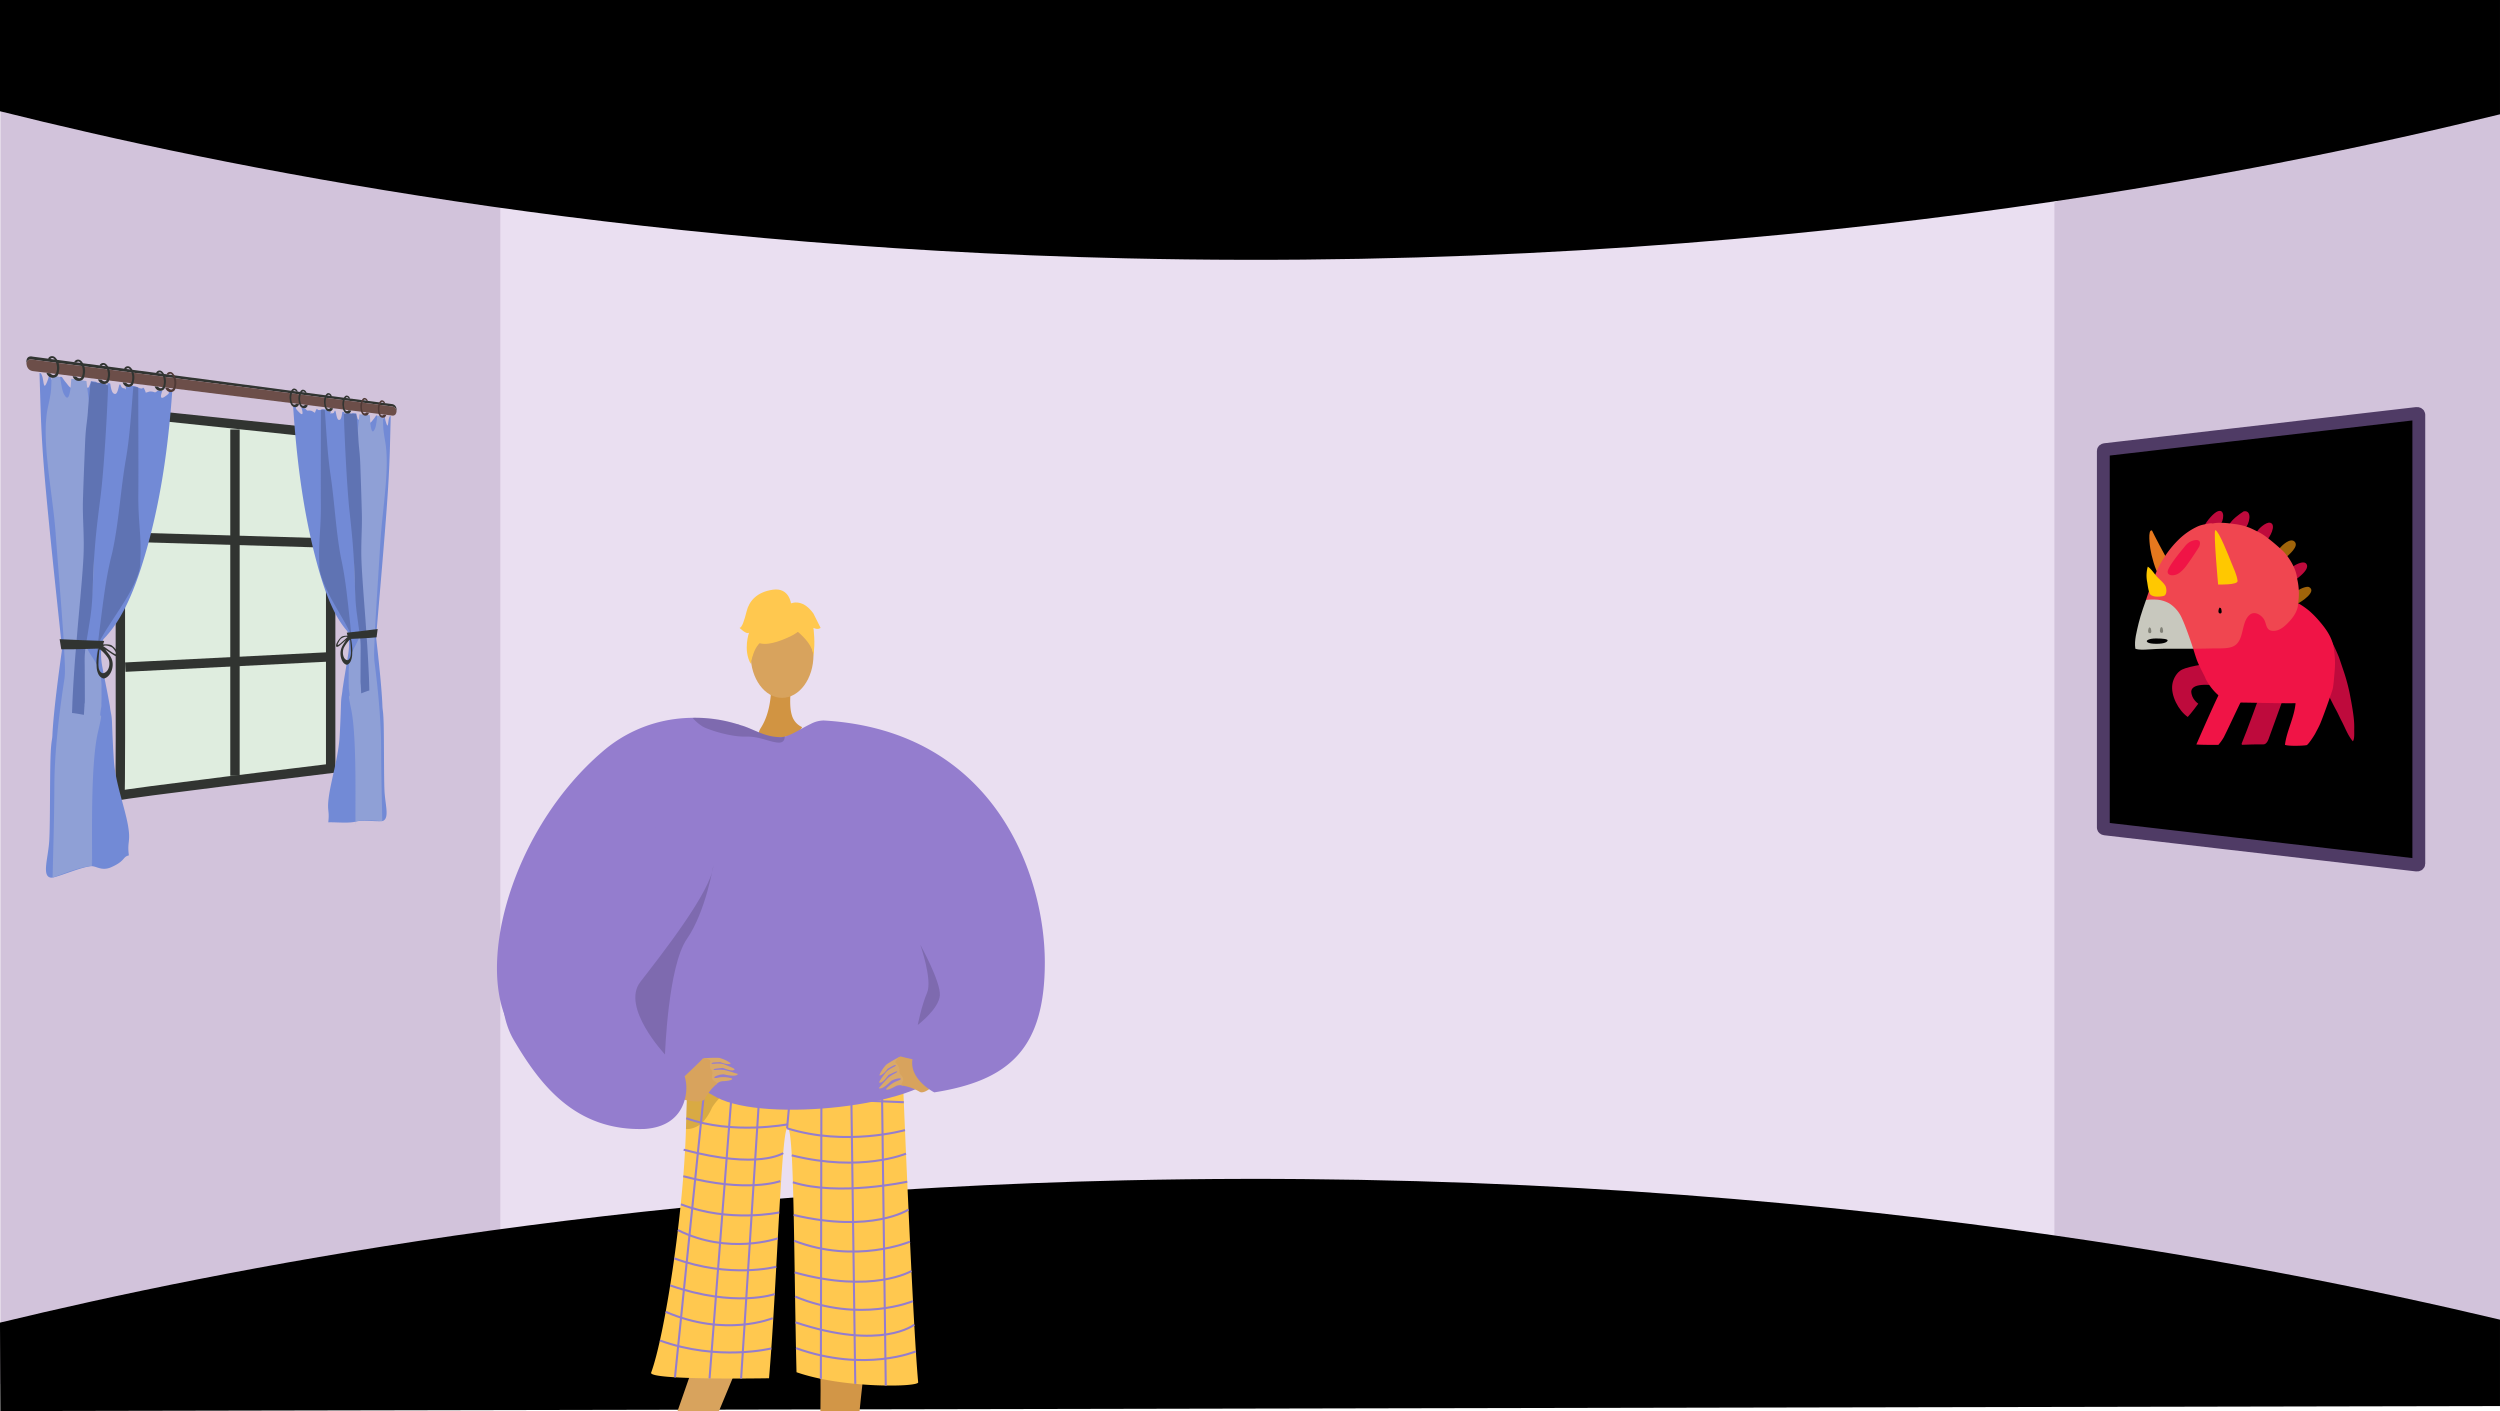 <svg xmlns="http://www.w3.org/2000/svg" xmlns:xlink="http://www.w3.org/1999/xlink" width="1366" height="771.087" viewBox="0 0 1366 771.087"><defs><style>.a,.f,.v{fill:none;}.b{fill:#d2c3db;}.c{fill:#eadff1;}.d,.m{fill:#000;}.e{fill:#dfeddf;}.f{stroke:#313431;stroke-width:5.136px;}.f,.m,.v{stroke-miterlimit:10;}.g{fill:#728ad6;}.h{fill:#5f73b3;}.i{fill:#8fa0d6;}.j{fill:#313431;}.k{fill:#6c4e49;}.l{fill:#4f3936;}.m{stroke:#4f3b65;stroke-width:7.018px;}.n{clip-path:url(#a);}.o{fill:#d19442;}.p{fill:#d29647;}.q{fill:#d8a35d;}.r{fill:#62548a;}.s{fill:#ffc84f;}.t{opacity:0.3;}.u{opacity:0.5;}.v{stroke:#947dce;stroke-width:1.131px;}.w{fill:#947dce;}.x{fill:#daa968;}.y{opacity:0.15;}.z{fill:#be0a3c;}.aa{fill:#f01446;}.ab{fill:#a0640a;}.ac{fill:#e6781e;}.ad{fill:#c8c8be;}.ae{fill:#f04650;}.af{fill:#ffc800;}.ag{fill:#828278;}</style><clipPath id="a"><rect class="a" width="477.338" height="498.794" transform="translate(6251.088 2284.831) rotate(-180)"/></clipPath></defs><g transform="translate(-5578.904 -1513.744)"><path class="b" d="M6944.9,1523.281v758.464l-242.228-67.586-32.991-6.263,1.636-558.092,30.118-25.56Z"/><path class="b" d="M5895.2,1639.215l-16.051,556.371-300.044,74.4V1519.932l298.845,93.57Z"/><path class="c" d="M6276.882,1602.816H5852.274V2220.2h849.166V1602.816Z"/><path class="d" d="M5578.9,1574.524c121.657,30.38,335.7,73.888,615,80.372,352.971,8.195,622.428-47.1,751-78.7v-62.455h-1366Z"/><path class="d" d="M5578.9,2236.428c121.657-29.39,335.7-71.481,615-77.753,352.971-7.927,622.428,45.568,751,76.133V2282l-1365.8,2.746Z"/><path class="e" d="M5648.008,1739.2l111.571,11.758v182.675s-115.9,14.027-115.182,14.79,0-205.724,0-205.724l.95-3.779Z"/><path class="f" d="M5648.008,1739.2l111.571,11.758v182.675s-115.9,14.027-115.182,14.79,0-205.724,0-205.724l.95-3.779Z"/><line class="f" y2="189.205" transform="translate(5707.29 1748.413)"/><line class="f" x1="110.049" y2="5.538" transform="translate(5647.369 1872.73)"/><line class="f" x1="110.049" y1="3.213" transform="translate(5647.369 1807.214)"/><path class="g" d="M5670.81,1727.973s1.812.038-1.887,2.522c-3.73,2.505-1.25-3.388-1.25-3.388l-2.769.158s-.891,1.2-1.748.736a5.933,5.933,0,0,0-2.6-.312l-2,.62s-1.05-3.507-1.689-2.529c-.525.8-2.666-.371-4.3-1.047l-2.061-.221c-.872.429-1.424,1.425-2.331.388-1.233-1.41-.04,2.505-.618,1.51s-1.971.274-2.785-2.365c-.018-.058-.035-.109-.052-.157l-.549-.061c-.473,1.2-.963,5.053-2.274,5.159-1.714.138-2.316-2.507-2.769-5.72l-1.519-.173a9.059,9.059,0,0,0-.113,2.71c.355,2.761-3.1,2.312-3.1,2.312s-.1-2.917-.621-3.64a18.184,18.184,0,0,0-2.519-2.136q-1.334-.164-2.673-.335c-.141.512-.3,1.14-.539,1.784-.734,1.949-.475,2.031-2.755,1.561s-1.728,1.57-2.134-.251c-.371-1.665-.337-1.824-.834-3.925q-.744-.1-1.49-.211a33.544,33.544,0,0,1-1.334,3.146c-1.624,3.215-2.818.717-4.8-1.63a29.714,29.714,0,0,1-1.951-2.738l-.9-.147c-.036.057-.073.121-.112.195-.719,1.391-1.788,3.812-3.56,2.525-1.41-1.023-1.855-3.184-2.152-3.718l-.215-.039h0c-.346.641-.151,1.624-1.548,4.664s-1.4.128-2.039-3.017a9.415,9.415,0,0,0-.964-2.5c-.257-.05-.514-.1-.771-.149.694,21.556.776,32.584,2.844,56.79,2.059,24.1,6.121,62.123,8.862,87.9.546,5.141.731,1.861.53,6.361-.013.29-.019.507-.019.664-.047.323-.1.675-.151,1.065-1.4,10.014-4.481,32.83-5.021,45.314-.106,2.626-.71,2.912-1.017,11.763-.391,11.284-.146,36.023-.695,45.613s-4.281,19.625.955,20.275c2.487.308,16.1-5.78,21.87-6.253,2.825-.232,5.757,2.874,11.035.544,7.509-3.315,6.308-5.489,9.167-6.322.28-.082.3-.168.295-.2a.849.849,0,0,0,.207.2c-1.1-8.009,1.151-7.095-.536-16.68-1.694-9.622-6.814-23.175-7.641-34.793-.487-6.846-.854-15.08-1.053-20.915-.167-4.873-.667-5.023-1.124-8.91-.113-.965-.3-1.729-.459-2.646-.759-4.293-1.66-8.639-2.485-12.841-.2-1.006-.407-2.079-.557-2.876-.3-1.6-.7-3.52-.91-4.85a35.358,35.358,0,0,1-.4-7.732c.018-.406.056-.591.086-.94s.076-.661.115-.981c.02-.158.048-.322.065-.442.035-.237.1-.615.133-.795a18.541,18.541,0,0,1,.465-1.906c.159-.513.171-.515.323-.92.57-.552,1.134-1.212,1.686-1.794.218-.229.445-.532.7-.824,9.235-10.578,15.159-26.367,19.292-39.787,9.428-30.609,13.742-61.837,16.01-93.584l-.366-.046Z"/><path class="h" d="M5655.581,1820.089c-.192,3.669-.165,4.177-1.168,7.216-3.261,9.872-10.991,20.277-16.432,28.969-.2.318-.479.718-.634.967-1.3,2.082-2.75,4.545-3.839,6.542a5.928,5.928,0,0,0-.664,1.507,12.436,12.436,0,0,0-.393,2.854c-.035.4-.042.8-.045,1.307-.014,2.435.207,4.994.249,7.465v.019c.02,1.871.294,4.1.437,5.85.167,2.052.291,3.666.307,5.641,0,.018,0,.034,0,.047-.015.452,0,.775-.043,1.249-.241,2.783-.571,5.711-.881,8.482-.069.612-.173,1.545-.222,1.966-.233,2.022-.432,3.7-.664,5.622-.078-1.793-.208-3.812-.279-5.472s-.042.057-.121-2.352-.619-8.588-.587-11.827.4-5.132.646-8.764c.148-2.16.617-6.538.879-9.279.12-1.25.281-2.874.462-4.273.3-2.354.385-3.514.735-6.161,1.764-13.356,3.236-27.4,6.516-40.363.014-.057.019-.082.035-.145.2-.835.257-.99.462-1.933,3.574-16.531,4.428-33.784,7.311-50.355,2.255-12.968,2.993-26.566,4.1-39.774.906.318,1.828-.337,2.719.623-.034,17.492.165,41.946.019,57.957C5654.343,1799.344,5656.291,1806.522,5655.581,1820.089Z"/><path class="i" d="M5634.291,1898.087a9.321,9.321,0,0,1-.014,1.773c-1.967,11.037,1.956-2.352-1.876,14.051-3.865,16.543-3.159,53.774-3.186,69.473.128,8.533-.189-6.213-.092,3.455-7.057.839-14.283,3.878-21.476,6.453.383-17.121.9-32.274.964-50.271s2.553-39.3,5.416-57.792c.83-5.356.039-11.442-.052-16.759-.019-1.1-.222-4.318-.325-5.858-1.115-16.6-3.279-42.857-4.353-57.515-1.659-22.646-8.055-51.133-4.226-68.774,2.036-9.38,1.7-8.679,2.055-17.646,1.452,1.029,3.082.575,4.594,1.111.51,2.565.918,6.816,1.977,8.989,2.146,4.4,3.02,1.467,3.569-1.663.236-1.341.458-4.7.6-6.379,2.773.35,5.524.827,8.262,1.21.629,5.522,1.476,11.054,1.794,16.563,0,0-.011.022-.011.03.45,12.565.714,25.694-.05,37.89-.765,12.217,1.978,18.3,2.352,31.872s-.768,37.289-3.975,51.572a19.052,19.052,0,0,0-.419,3.61,12.023,12.023,0,0,0,.748,4.582,1.168,1.168,0,0,0,.069.165c1.613,3.369,3.906,6.028,5.575,9.375a12.691,12.691,0,0,1,.523,1.247,22.841,22.841,0,0,1,1.011,3.453,35.045,35.045,0,0,1,.629,5.861c0,.057.007.158,0,.2a.31.31,0,0,0,0,.052C5634.3,1891.738,5634.49,1894.664,5634.291,1898.087Z"/><path class="h" d="M5628.752,1722.215c3.06,1.137,6.373.154,9.234,2.2-.59,16.94-2.362,46.974-4.208,61.246-2.167,16.758-2.716,22.256-3.562,34.66-.848,12.427-.334,21.072-2.213,32.5-.735,4.467-1.058,6.759-1.73,10.652-.385,2.231-.411,2.681-.7,4.629-.012.08-.011.111-.018.16a49.358,49.358,0,0,0-.4,6.729c.085,5.656.1,16.081.114,20.287s-.165,1.907-.2,3.637a13.336,13.336,0,0,1-.081,1.419c-.052,1.232-.175,2.685-.231,4-2.149-.345-4.308-.81-6.487-1.006.045-1.859.033-.8.095-3.062s-.111,4.318.057-1.481,1.264-23.019,1.868-29.429.087-1.331.479-6.109-.516,6.842.242-2.673c.756-9.5,2.946-31.128,3.5-42.65.555-11.507-.578-20.846-.282-31.087s.851-23.216,1.2-31.737,1.111-10.785,1.484-16.321.866-9.549,1.173-12.925S5628.48,1724.669,5628.752,1722.215Z"/><path class="j" d="M5611.482,1862.979c8.25.472,16.374.694,24.348.966-.453,1.365-.842,2.756-1.248,4.143-7.273.122-14.7.57-22.2.411C5612.082,1866.659,5611.787,1864.819,5611.482,1862.979Z"/><path class="j" d="M5640.215,1874.683c-.651-2.423-2.288-3.991-3.609-5.782a8.151,8.151,0,0,0-1.8-1.564,1.97,1.97,0,0,0-.237-.129,1.136,1.136,0,0,0-.2-.1,2.012,2.012,0,0,0-1.418-.111c-.123.5-.15.569-.282,1.175-.068.318-.163.7-.277,1.309a34.246,34.246,0,0,0-.639,9.361,9.989,9.989,0,0,0,1,3.434,3.6,3.6,0,0,0,.347.547,4.173,4.173,0,0,0,.725.795c.637.467,1.452,1.026,2.188.792C5639.4,1883.337,5641.2,1878.339,5640.215,1874.683Zm-4.749,6.854a1.164,1.164,0,0,1-.965-.154c-1.419-.776-1.781-2.639-1.845-4.451v-.016c.053-2.762.271-5.463.574-8.24.5.046.424-.18,1,.421a20.509,20.509,0,0,1,3.728,4.278C5639.435,1875.948,5638.671,1880.785,5635.466,1881.537Z"/><path class="j" d="M5639.957,1866.405c-1.037-.7-3.377-.629-4.692-.572-.257.011-.5.018-.682.032s-.194.008-.344.026c.063.232.138.554.191.766s.09.365.134.543.088.354.126.507.055.237.1.378c.563.264,1.283.539,1.789.791s-.033-.094.676.324,3.223,2.142,3.966,2.627,2.62,1.27,2.5-.357S5641.441,1867.405,5639.957,1866.405Zm2.044,4.813c-1.754-.648-4.9-3.293-6.746-4.444,1.4-.845,4.415.252,5.139.891S5643.749,1871.864,5642,1871.218Z"/><path class="j" d="M5795.6,1738.128c-.008.15-.019.293-.037.425a2.783,2.783,0,0,0-2.52-2.722l-196.361-25.591s-2.891-.837-3.33,2.091c-.025-.276-.037-.565-.037-.877.014-3.838,3.386-2.856,3.386-2.856l196.354,25.932S5795.766,1734.644,5795.6,1738.128Z"/><path class="k" d="M5795.568,1738.553c-.35,2.986-2.792,2.191-2.792,2.191l-196.07-24.257c-1.287-.265-3.076-1.05-3.349-4.153v0c.439-2.928,3.33-2.091,3.33-2.091l196.361,25.591A2.783,2.783,0,0,1,5795.568,1738.553Z"/><path class="j" d="M5606.4,1709.977a1.432,1.432,0,0,1,1.2-.606c1.078.138,1.773,2.052,1.953,2.548,1.036,2.851.365,6.524-1.181,6.743-.334.047-1.007.124-2.048-.948-.695-.026-1.316-.156-2.013-.182a3.966,3.966,0,0,0,1.5,2.028,3.511,3.511,0,0,0,3.991-.031c.91-.679,1.083-1.7,1.318-3.09a8.144,8.144,0,0,0-.5-5.079c-.357-.761-1.241-2.66-2.768-2.974-1.588-.327-2.684.925-2.563,1.385C5605.353,1710.019,5605.893,1709.888,5606.4,1709.977Z"/><path class="j" d="M5620.629,1711.855a1.387,1.387,0,0,1,1.165-.6c1.046.134,1.72,2.017,1.894,2.506,1,2.806.354,6.424-1.146,6.642-.324.047-.976.124-1.985-.93-.674-.023-1.277-.151-1.953-.175a3.9,3.9,0,0,0,1.457,1.994,3.365,3.365,0,0,0,3.871-.038c.883-.67,1.05-1.674,1.278-3.045a8.13,8.13,0,0,0-.486-5c-.346-.749-1.2-2.618-2.685-2.924-1.54-.318-2.6.916-2.485,1.37C5619.617,1711.9,5620.141,1711.769,5620.629,1711.855Z"/><path class="j" d="M5634.435,1713.677a1.341,1.341,0,0,1,1.13-.592c1.014.129,1.668,1.983,1.838,2.464.974,2.762.343,6.328-1.112,6.545-.314.047-.948.124-1.927-.912-.654-.022-1.238-.147-1.894-.169a3.82,3.82,0,0,0,1.413,1.961,3.226,3.226,0,0,0,3.756-.044c.857-.661,1.019-1.651,1.241-3a8.128,8.128,0,0,0-.472-4.926c-.336-.736-1.168-2.576-2.606-2.874-1.494-.311-2.524.907-2.411,1.354C5633.453,1713.722,5633.961,1713.593,5634.435,1713.677Z"/><path class="j" d="M5647.832,1715.445a1.3,1.3,0,0,1,1.1-.586c.985.126,1.62,1.952,1.784,2.425.946,2.719.333,6.233-1.079,6.45-.3.047-.92.124-1.871-.9-.634-.021-1.2-.142-1.838-.163a3.772,3.772,0,0,0,1.371,1.93,3.1,3.1,0,0,0,3.647-.05c.831-.654.989-1.629,1.2-2.961a8.111,8.111,0,0,0-.458-4.852c-.326-.725-1.134-2.536-2.529-2.827-1.451-.3-2.451.9-2.341,1.338C5646.879,1715.491,5647.372,1715.363,5647.832,1715.445Z"/><path class="j" d="M5665.249,1717.744a1.251,1.251,0,0,1,1.055-.578c.947.121,1.557,1.91,1.715,2.373.91,2.665.321,6.112-1.038,6.328-.293.047-.884.124-1.8-.874-.61-.018-1.155-.136-1.767-.155a3.687,3.687,0,0,0,1.318,1.889,2.93,2.93,0,0,0,3.506-.058c.8-.643.951-1.6,1.158-2.9a8.092,8.092,0,0,0-.441-4.757c-.313-.711-1.09-2.484-2.431-2.766-1.4-.293-2.356.888-2.25,1.318C5664.333,1717.791,5664.807,1717.664,5665.249,1717.744Z"/><path class="l" d="M5670.991,1718.5a1.233,1.233,0,0,1,1.041-.574c.934.119,1.537,1.9,1.693,2.356.9,2.646.316,6.071-1.024,6.287-.29.047-.873.124-1.775-.866-.6-.018-1.14-.135-1.744-.153a3.657,3.657,0,0,0,1.3,1.875,2.875,2.875,0,0,0,3.46-.06c.789-.639.938-1.59,1.143-2.887a8.1,8.1,0,0,0-.435-4.726c-.31-.705-1.076-2.467-2.4-2.746-1.376-.29-2.325.884-2.221,1.312C5670.087,1718.549,5670.555,1718.423,5670.991,1718.5Z"/><path class="g" d="M5740.913,1736.459s-1.539-.353,1.588,2.71c3.1,3.04,1.045-2.835,1.045-2.835l2.295.728s.732,1.277,1.434,1.03a4.42,4.42,0,0,1,2.116.254l1.613.964s.839-2.921,1.348-1.916c.417.824,2.11.215,3.393-.05l1.6.223c.675.552,1.1,1.537,1.8.808.943-.986.03,2.2.473,1.444s1.5.624,2.118-1.513c.013-.047.026-.088.039-.127l.414.057c.357,1.131.726,4.569,1.707,4.906,1.276.439,1.722-1.725,2.057-4.4l1.118.147a9.321,9.321,0,0,1,.083,2.343c-.26,2.3,2.261,2.55,2.261,2.55a10.231,10.231,0,0,1,.448-2.98,9.476,9.476,0,0,1,1.811-1.333q.953.114,1.9.224c.1.457.21,1.014.381,1.6.517,1.771.335,1.793,1.934,1.813s1.2,1.618,1.483.175c.257-1.318.233-1.456.577-3.111.342.035.683.069,1.025.1.228.774.516,1.79.912,2.844,1.1,2.936,1.912,1.09,3.246-.483a17.539,17.539,0,0,0,1.3-1.886c.2.015.4.028.6.042.024.054.049.112.074.18.475,1.259,1.179,3.41,2.339,2.677.918-.58,1.207-2.242,1.4-2.619l.14.007h0a32.483,32.483,0,0,0,1,4.014c.9,2.675.9.339,1.306-2.065a6.917,6.917,0,0,1,.613-1.826c.164.006.327.013.49.018-.441,17.057-.493,25.836-1.812,44.945-1.324,19.176-3.967,49.745-5.773,70.748-.363,4.215-.486,1.551-.353,5.208.009.236.013.412.013.541.031.26.064.544.1.859.926,8.053,2.949,26.252,3.3,36.265.07,2.1.462,2.255.661,9.341.254,9.022.1,28.976.451,36.576s2.745,14.732-.619,16.542c-1.622.872-10.785-.666-14.82.429s-10.556.331-14.9.43c-.216,0-.23-.065-.227-.091a1.13,1.13,0,0,1-.159.234c.846-7.316-.89-5.928.412-14.773,1.3-8.815,5.165-21.661,5.782-31.847.362-5.985.635-13.137.783-18.19.124-4.217.494-4.409.831-7.806.084-.843.219-1.519.338-2.326.559-3.764,1.22-7.576,1.822-11.245.144-.875.3-1.809.406-2.5.218-1.39.506-3.056.66-4.2a35.657,35.657,0,0,0,.292-6.608c-.014-.344-.041-.5-.062-.794s-.055-.558-.084-.828c-.014-.133-.034-.271-.047-.373-.026-.2-.074-.517-.1-.668-.074-.5-.24-1.243-.336-1.6-.117-.429-.125-.43-.236-.767-.415-.441-.826-.976-1.23-1.447-.159-.186-.326-.433-.513-.672-6.912-8.79-11.489-22.573-14.752-34.541-7.661-28.108-11.273-57.193-13.2-86.871l.312.038Z"/><path class="h" d="M5753.368,1821.548a19.842,19.842,0,0,0,.922,6.432c2.55,8.736,8.456,17.7,12.5,25.016.146.265.352.6.466.8.948,1.724,2.005,3.754,2.792,5.4a5.068,5.068,0,0,1,.479,1.244,12.018,12.018,0,0,1,.283,2.4c.024.334.03.672.032,1.1.01,2.064-.149,4.248-.179,6.347v.014c-.014,1.59-.211,3.5-.314,5-.121,1.757-.21,3.139-.222,4.818,0,.015,0,.028,0,.039.011.383,0,.659.031,1.057.173,2.339.411,4.789.634,7.1.05.511.125,1.291.16,1.642.167,1.686.31,3.082.476,4.681.055-1.527.149-3.25.2-4.663s.031.044.087-2,.442-7.321.419-10.053-.284-4.3-.462-7.353c-.1-1.816-.441-5.489-.629-7.794-.086-1.053-.2-2.419-.332-3.6-.218-1.982-.277-2.962-.529-5.194-1.277-11.308-2.349-23.282-4.762-34.459-.011-.05-.015-.072-.026-.126-.151-.725-.191-.86-.343-1.679-2.673-14.463-3.317-29.518-5.509-44.286-1.734-11.682-2.305-23.764-3.166-35.614-.706.1-1.429-.669-2.129,0,.027,15.53-.129,37.2-.015,51.432C5754.345,1803.174,5752.805,1809.444,5753.368,1821.548Z"/><path class="i" d="M5769.482,1888.426a9.468,9.468,0,0,0,.01,1.507c1.419,9.127-1.421-1.782,1.354,11.694,2.755,13.38,2.255,44.852,2.274,58.067s.133-5.278.065,2.886c4.933-1.12,9.843-.451,14.593-.168-.25-13.731-.59-25.864-.629-40.4s-1.677-31.492-3.578-46.279c-.555-4.314-.026-9.346.034-13.7.013-.9.148-3.539.217-4.8.742-13.577,2.173-34.921,2.878-46.764,1.083-18.2,5.2-40.407,2.747-55.039-1.318-7.869-1.1-7.248-1.331-14.535-.946.571-2.015-.088-3.012.075-.338,2-.608,5.388-1.313,6.982-1.437,3.25-2.026.7-2.4-1.968-.159-1.144-.309-3.951-.4-5.354-1.89-.222-3.786-.335-5.693-.526-.441,4.51-1.037,9-1.261,13.576a.14.14,0,0,1,.008.026c-.318,10.491-.5,21.5.035,31.831s-1.4,15.239-1.667,26.668.546,31.45,2.809,43.34a18.684,18.684,0,0,1,.292,3,12.25,12.25,0,0,1-.523,3.876,1.153,1.153,0,0,1-.049.142c-1.136,2.927-2.763,5.322-3.957,8.275-.121.3-.25.68-.376,1.1a23.8,23.8,0,0,0-.729,3.014,36.032,36.032,0,0,0-.454,5.042c0,.048-.006.135,0,.168a.378.378,0,0,1,0,.044C5769.477,1883.025,5769.339,1885.535,5769.482,1888.426Z"/><path class="h" d="M5773.448,1739.836c-2.18.381-4.571-1.087-6.661.111.433,14.619,1.728,40.53,3.066,52.86,1.559,14.36,1.952,19.036,2.556,29.54.6,10.488.237,17.778,1.568,27.352.518,3.723.746,5.631,1.217,8.86.27,1.847.288,2.223.492,3.835.008.066.008.092.013.133a48.466,48.466,0,0,1,.278,5.6c-.059,4.731-.069,13.442-.079,16.958a17.442,17.442,0,0,0,.138,3.017c.024,1.441.021.153.057,1.175s.122,2.222.161,3.316c1.491-.541,2.975-1.177,4.461-1.589-.031-1.527-.022-.654-.065-2.512s.076,3.545-.038-1.215-.861-18.884-1.274-24.145-.059-1.1-.328-5.03.353,5.635-.166-2.2-2.034-25.806-2.42-35.421.4-17.356.2-25.912-.592-19.456-.835-26.619-.777-9.179-1.04-13.876-.609-8.156-.825-11.047S5773.64,1741.951,5773.448,1739.836Z"/><path class="j" d="M5785.261,1857.43c-5.542.784-11.18,1.379-16.9,2.027.329,1.14.612,2.3.906,3.461,5.195-.331,10.345-.392,15.4-.95Q5784.962,1859.7,5785.261,1857.43Z"/><path class="j" d="M5768.233,1876.946c.537.133,1.128-.416,1.588-.869a4.019,4.019,0,0,0,.524-.737,3.691,3.691,0,0,0,.249-.494,10.466,10.466,0,0,0,.717-2.991,33.614,33.614,0,0,0-.459-7.884c-.082-.513-.15-.828-.2-1.093-.095-.506-.114-.567-.2-.98a1.289,1.289,0,0,0-1.024.176,1.021,1.021,0,0,0-.145.094,1.818,1.818,0,0,0-.172.124,7.173,7.173,0,0,0-1.311,1.444c-.967,1.618-2.175,3.076-2.657,5.207C5764.41,1872.171,5765.747,1876.325,5768.233,1876.946Zm-1.429-9.289a19.306,19.306,0,0,1,2.719-3.9c.42-.547.362-.35.726-.42.219,2.338.375,4.614.413,6.953v.014c-.046,1.541-.306,3.151-1.332,3.928a.8.8,0,0,1-.7.212C5766.282,1874.069,5765.718,1869.974,5766.8,1867.657Z"/><path class="j" d="M5762.529,1866.415c-.094,1.42,1.314.607,1.868.137s2.41-2.117,2.93-2.519.125-.073.495-.32.893-.526,1.3-.785c.03-.122.041-.195.069-.328s.059-.284.091-.439.059-.287.1-.47.092-.462.138-.663c-.108-.006-.118,0-.249,0s-.309.007-.5.012c-.959.026-2.677.1-3.444.762C5764.229,1862.749,5762.623,1865,5762.529,1866.415Zm2.479-3.505c.537-.594,2.756-1.712,3.775-1.071-1.344,1.093-3.666,3.564-4.972,4.241S5764.471,1863.505,5765.008,1862.91Z"/><path class="l" d="M5788.59,1734.02c-.159-.279-.436-.672-.78-.72-.7-.1-1.159,1.317-1.277,1.684-.681,2.116-.239,5.219.773,5.674.218.1.657.281,1.332-.4.45.1.851.11,1.3.214a2.3,2.3,0,0,1-.969,1.362,2.138,2.138,0,0,1-2.6-.735,5.012,5.012,0,0,1-.868-2.747,7.608,7.608,0,0,1,.331-4.03c.235-.548.816-1.916,1.814-1.87a1.939,1.939,0,0,1,1.662,1.611C5789.265,1734.254,5788.916,1734.045,5788.59,1734.02Z"/><path class="l" d="M5779.1,1732.768c-.163-.282-.447-.681-.8-.73-.721-.1-1.188,1.332-1.309,1.7-.7,2.142-.245,5.284.793,5.748.224.1.673.285,1.366-.4.461.106.872.113,1.332.219a2.314,2.314,0,0,1-.993,1.378,2.211,2.211,0,0,1-2.667-.749,5.035,5.035,0,0,1-.89-2.783,7.609,7.609,0,0,1,.339-4.081c.241-.554.837-1.938,1.86-1.89a1.981,1.981,0,0,1,1.7,1.634C5779.8,1733.006,5779.44,1732.794,5779.1,1732.768Z"/><path class="j" d="M5769.378,1731.485c-.167-.287-.458-.691-.82-.741-.74-.1-1.219,1.346-1.343,1.723-.716,2.167-.252,5.351.814,5.822.229.1.69.29,1.4-.4.472.108.894.116,1.366.224a2.348,2.348,0,0,1-1.018,1.394,2.288,2.288,0,0,1-2.736-.762,5.059,5.059,0,0,1-.913-2.821,7.6,7.6,0,0,1,.348-4.132c.247-.562.858-1.962,1.908-1.912a2.022,2.022,0,0,1,1.748,1.658C5770.088,1731.727,5769.721,1731.511,5769.378,1731.485Z"/><path class="j" d="M5759.4,1730.168c-.172-.291-.47-.7-.842-.752-.759-.1-1.25,1.362-1.378,1.743-.734,2.195-.258,5.42.835,5.9.235.1.708.294,1.437-.406.486.111.918.119,1.4.23a2.092,2.092,0,0,1-3.852.633,5.086,5.086,0,0,1-.936-2.859,7.6,7.6,0,0,1,.357-4.185c.253-.568.88-1.985,1.957-1.933a2.064,2.064,0,0,1,1.794,1.682C5760.128,1730.414,5759.752,1730.195,5759.4,1730.168Z"/><path class="j" d="M5745.556,1728.341c-.177-.3-.487-.714-.872-.767-.786-.109-1.295,1.383-1.427,1.77-.761,2.232-.268,5.516.865,6.006.244.1.733.3,1.489-.41.5.114.95.123,1.452.237a2.4,2.4,0,0,1-1.082,1.432,2.482,2.482,0,0,1-2.908-.8,5.125,5.125,0,0,1-.97-2.912,7.6,7.6,0,0,1,.369-4.258c.263-.578.912-2.019,2.028-1.963a2.125,2.125,0,0,1,1.858,1.716C5746.311,1728.593,5745.921,1728.37,5745.556,1728.341Z"/><path class="j" d="M5740.759,1727.708c-.18-.3-.493-.719-.882-.773-.8-.11-1.311,1.391-1.445,1.781-.77,2.244-.271,5.549.875,6.042.247.106.743.3,1.507-.411.509.115.962.125,1.47.239a2.417,2.417,0,0,1-1.1,1.44,2.524,2.524,0,0,1-2.943-.8,5.141,5.141,0,0,1-.982-2.93,7.6,7.6,0,0,1,.374-4.284c.266-.581.923-2.03,2.052-1.973a2.145,2.145,0,0,1,1.88,1.728C5741.523,1727.963,5741.128,1727.737,5740.759,1727.708Z"/><path class="m" d="M6728.162,1760.154V1965.93c0,.352.351.653.828.708l68.944,8,21.89,2.53,79.581,9.238c.6.069,1.135-.267,1.135-.708v-245.32c0-.441-.539-.777-1.135-.708l-79.581,9.238-21.89,2.53-68.944,8C6728.513,1759.5,6728.162,1759.8,6728.162,1760.154Z"/><g class="n"><path class="o" d="M6000.191,1886.328s1.131,14.629-5.494,25.026c-4.452,6.986,4.242,6.444,13.746,4.938,7.3-1.157,8.721-5.26,8.721-5.26a10.149,10.149,0,0,1-5.637-6.679c-1.516-4.881-.723-13.478.053-18.025C6013.194,1876.86,6000.191,1886.328,6000.191,1886.328Z"/><path class="p" d="M6051.952,2253.494s-16.522,144.6-10.6,147.2c10.63,4.726,52.311,20.3,6.133,16.245-23.775,1.024-21.941-4.252-22.235-8.755-.24-3.679,2.681-133.292,1.878-143.389-.179-2.262-.288-3.629-.288-3.629Z"/><path class="q" d="M5915.565,2380.413c3.08.359,10.129,3.287,13.893,5.618,12.2-28.633,56.778-136.149,56.778-136.149l-19.558-15.606S5928.075,2345.565,5915.565,2380.413Z"/><path class="r" d="M5914.106,2380.693c.934-1.892,17.364,5.193,17.818,7.542.223,1.16,21.18,23.366,18.451,26.9-1.433,3.774-9.043,2.135-16.872.671a21.526,21.526,0,0,1-8.616-3.7c-9.232-6.646-17.589-11.906-18.85-15.032C5904.936,2394.35,5912.27,2384.41,5914.106,2380.693Z"/><path class="r" d="M6024.638,2395.507c-.241-2.1,17.524.863,19.179,2.59s27.462,9.225,26.724,18.022-41.716,1.167-44.648.909S6025.111,2399.626,6024.638,2395.507Z"/><path class="s" d="M6072,2097.744a9.176,9.176,0,0,1-5.388,1.965c-12.215-.77-64.962-4.228-93.4-8.235-10.032-1.415-17.038-2.9-18.169-4.359,0,0,0,.042,0,.117-.056,1.581-.645,19.687-1.333,43.427-1.358,46.864-11.712,113.288-19.025,133.1-1.578,4.277,64.414,3.062,64.414,3.062,4.167-48.133,6.595-133.04,9.86-136.584,3.971-4.312,3.637,70.52,5.161,133.29,25.356,8.905,66.735,8.2,66.48,5.5C6077.574,2237.017,6072,2097.744,6072,2097.744Z"/><g class="t"><path d="M6023.132,2096.579h.592S6023.514,2096.576,6023.132,2096.579Z"/><path class="u" d="M6023.132,2096.579c-15.8-.047-49.923-5.1-49.923-5.1-10.032-1.415-17.038-2.9-18.169-4.359,0,0,0,.042,0,.117-.056,1.581-.645,19.687-1.333,43.427a11.888,11.888,0,0,0,1.666-.054,12.891,12.891,0,0,0,8.795-5.215,28.649,28.649,0,0,0,3.789-6.479C5981.5,2097.613,6018.066,2096.614,6023.132,2096.579Z"/></g><line class="v" x2="2.235" y2="175.15" transform="translate(6060.646 2095.658)"/><line class="v" x2="2.36" y2="172.114" transform="translate(6043.865 2097.768)"/><line class="v" x1="0.319" y2="170.691" transform="translate(6027.424 2096.434)"/><line class="v" x1="3.26" y2="35.092" transform="translate(6008.955 2095.148)"/><line class="v" x1="11.137" y2="173.255" transform="translate(5983.843 2093.722)"/><line class="v" x1="13.553" y2="174.516" transform="translate(5966.605 2092.386)"/><line class="v" x1="17.877" y2="175.166" transform="translate(5947.703 2091.179)"/><path class="v" d="M6072.747,2116.008s-93.95-3.329-118.31-9.793"/><path class="v" d="M6008.955,2130.241c32.13,10.126,64.436,1,64.436,1"/><path class="v" d="M6009.492,2128.054s-30.238,5.858-55.613-3.3"/><path class="v" d="M6073.947,2144.1s-24.62,10.4-62.427.931"/><path class="v" d="M6074.623,2159.432s-37.648,8.171-62.492.306"/><path class="v" d="M6075.313,2174.66s-19.915,13.112-62.731,2.947"/><path class="v" d="M6076.133,2192.178s-29.75,12.539-63.288-.468"/><path class="v" d="M6076.915,2208.229s-21.384,12.664-63.792.77"/><path class="v" d="M6077.76,2224.686s-29.083,12.265-64.432-2.514"/><path class="v" d="M6078.462,2237.534s-17.755,14.456-64.9-1.252"/><path class="v" d="M6079.336,2252.124s-27.753,11.808-65.511-1.749"/><path class="v" d="M6006.836,2143.8s-13.189,9.172-54.381-1.857"/><path class="v" d="M6005.242,2159.119s-17.992,6.644-52.991-2.676"/><path class="v" d="M6004.677,2176.217s-27.416,5.843-53.694-4.444"/><path class="v" d="M6003.894,2190.37s-26.961,9.407-54.6-4.52"/><path class="v" d="M6003.048,2205.909s-25.476,6.638-55.753-4.615"/><path class="v" d="M6002.215,2220.832s-21.643,7.635-57.129-4.729"/><path class="v" d="M6001.124,2234s-25.832,10.717-58.5-3.476"/><path class="v" d="M6000.357,2250.523s-28.971,7.219-60.881-4.332"/><path class="w" d="M6092.8,1988.627c2.005,3.129,10.182,92.044,0,110.49-10.239,18.551-95.546,28.467-122.366,14.2-27.215-14.481-37.7-28.408-41.335-54.379-3.646-26.022,4.853-66.184,4.853-66.184l116.308-76.864Z"/><path class="x" d="M6070.362,2091.26a67.708,67.708,0,0,0-7.133,4.146,21.214,21.214,0,0,0-3.666,5.387c-.679,1.438,2.139.129,4.29-3.025,2.09-1.145,4.036-2.435,4.514-1.964s-2.814,1.331-5.167,3.573c-2.305,2.957-4.515,5.856-3.723,5.913.772.056,1.658.089,4.93-4.192,2.313-1.059,4.564-2.322,4.748-1.832s-2.691,1.4-4.966,3.377c-3.185,3.265-3.927,4.457-5.1,5.6.635.711,2.768.067,6.676-3.839,2.109-1.311,5.255-1.818,5.362-1.161-.1.7-2.291,1.081-3.782,1.971a17.613,17.613,0,0,0-4.108,3.295c-.444.566.023,1.547,5.193-1.351a5.3,5.3,0,0,1,3.747-.233l2.68-7.341Z"/><path class="q" d="M6085.07,2094.111s-12.6-2.595-13.727-3.059-3.9,2.852-3,3.47,2.168,2.933,2.015,3.687a2.9,2.9,0,0,0,.569,2.62c.763.886,1.885,2.022,1.4,3.343s-1.631,2.652-.147,2.757a26.586,26.586,0,0,1,9.22,3.375c3.17,1.983,11.071-6.632,11.071-6.632Z"/><path class="x" d="M5963.671,2091.98a67.189,67.189,0,0,1,8.224-.226,20.843,20.843,0,0,1,5.906,2.662c1.322.869-1.758,1.238-5.22-.317-2.374.125-4.7.051-4.864.7s3.087-.348,6.252.323c3.491,1.306,6.872,2.614,6.226,3.081-.63.455-1.369.95-6.368-.976-2.52.317-5.092.427-5,.941s3.019-.224,5.979.262c4.4,1.1,5.649,1.73,7.246,2.088-.175.942-2.326,1.517-7.675.246-2.476-.005-5.422,1.222-5.174,1.838.442.543,2.512-.285,4.243-.313a17.368,17.368,0,0,1,5.2.644c.671.249.779,1.332-5.126,1.587a5.343,5.343,0,0,0-3.318,1.778l-6.073-4.85Z"/><path class="q" d="M5952.593,2102.171s9.416-8.863,10.134-9.851,4.8.376,4.352,1.377-.337,3.645.183,4.208a2.892,2.892,0,0,1,.866,2.535c-.195,1.159-.565,2.72.533,3.589s2.761,1.4,1.548,2.274a27,27,0,0,0-6.125,7.744c-1.682,3.364-12.866.182-12.866.182Z"/><path class="w" d="M5859.6,2081.947c14.425,24.608,33.742,49.881,71.474,48.667,11.328-.738,17.32-5.844,20.28-11.617a22.254,22.254,0,0,0,1.522-3.811c.05-.169.1-.338.146-.506a24.743,24.743,0,0,0,.621-2.964,21.644,21.644,0,0,0-.463-9.222l0-.017c-.054-.16-.109-.312-.167-.451q-.031-.082-.075-.177c-.188-.443-.479-1.075-.863-1.872-1.693-3.5-5.174-10.124-9.652-17.439-7.993-13.072-7.742-33.113-4.282-43.422.375-1.117,2.447-2.239,5.737-3.483.984-.371,2.076-.759,3.269-1.163,16.469-5.528,35.689-40.344,47.6-69.345,2.423-5.9,4.54-11.566,6.283-16.7a146.338,146.338,0,0,0,4.153-14.261c1.1-4.887,1.376-8.315.625-9.6a1,1,0,0,0-.967-.561,21.642,21.642,0,0,1-6.371-.852c-5.216-1.349-11.028-5.363-15.193-8.69l0,0c-3.381-2.7-5.666-4.95-5.666-4.95h-.017c-.2.008-2.093.088-5.241.493a110.366,110.366,0,0,0-11.436,2.125c-1.668.392-3.427.848-5.266,1.37-.792.224-1.6.464-2.414.713a121.315,121.315,0,0,0-62.7,44.269C5854.9,2006.987,5845.006,2057.036,5859.6,2081.947Z"/><path class="y" d="M5890.533,2038.234a2.195,2.195,0,0,1,.254.08C5890.678,2038.28,5890.593,2038.251,5890.533,2038.234Z"/><path class="w" d="M5952.875,1913.777s.121.147.358.43c1.322,1.59,6.229,7.5,13.4,16.225,5.9,7.193,13.321,16.3,21.53,26.492l0,0c2.143,2.661,4.344,5.4,6.583,8.2,38.762,48.41,89.107,113.989,84.4,122.687a15.13,15.13,0,0,0-1.667,4.693,12.5,12.5,0,0,0-.167,2.437c.15,5.035,3.394,9.066,6.479,11.777.008.008.017.013.025.021a1.321,1.321,0,0,0,.133.118,31.19,31.19,0,0,0,2.619,2.028,27.021,27.021,0,0,0,2.814,1.733c41.08-6.468,60.409-23.958,60.409-71.022s-26.875-126.714-120.831-132.183a15.614,15.614,0,0,0-7.133,1.915c-4.812,2.272-9.99,5.873-14.159,6.893a8.817,8.817,0,0,1-1.943.279c-9.01.206-15.539-4.765-22.164-6.506-.005,0-.009-.005-.021-.009l-.038-.012a15.3,15.3,0,0,0-5.891-.468h-.017q-2.607.341-5,.687c-3.027.438-5.77.881-8.184,1.3-1.255.219-2.422.434-3.494.632-1.663.312-3.089.595-4.265.835-.5.1-.955.2-1.359.282C5953.717,1913.575,5952.875,1913.777,5952.875,1913.777Z"/><ellipse class="q" cx="17.154" cy="23.404" rx="17.154" ry="23.404" transform="translate(5989.077 1848.245)"/><path class="s" d="M6012.6,1860.5s-29.7,16.466-20.883-9.971C5997.815,1832.237,6032.853,1848.713,6012.6,1860.5Z"/><path class="s" d="M6008.294,1854.182s16.616,9.859,15.013,19.75c0,0,3.664-29.528-12.857-30.27s-22.918.852-21.451,32.076C5989,1875.738,5993.8,1850.9,6008.294,1854.182Z"/><path class="s" d="M6011.17,1843.854s-.835-9.2-9.955-7.9-13.03,6.514-14.333,11.726-2.6,9.121-3.908,9.121c0,0,3.908,3.909,5.211,2.606,0,0-3.381,9.37.915,17.063,0,0,1.691-11.852,8.206-13.155S6011.17,1843.854,6011.17,1843.854Z"/><path class="s" d="M6010.335,1843.774s6.515-3.909,13.03,5.212l3.909,7.818s-1.3,1.3-3.909,0c0,0,1.187,9.18-.058,14.362l-3.851-15.665Z"/><path class="w" d="M5854.4,2067.767l0,.009,0,.008c13.263,36.005,82.652-101.668,82.652-101.668l29.569-35.684,9.973-12.034,2.322-2.8,2.327-2.8,2.314-2.795-.008,0c-.005,0-.009-.005-.021-.009l-.038-.012a77.766,77.766,0,0,0-26.229-4.036,80.616,80.616,0,0,0-9.727.7,75.424,75.424,0,0,0-39.733,18.034C5861.742,1964.349,5841.154,2031.754,5854.4,2067.767Z"/><path class="y" d="M5957.269,1905.938a24.27,24.27,0,0,0,5.345,4.639,10.7,10.7,0,0,0,1.56.813c.074.034.154.068.233.1a71.319,71.319,0,0,0,14.517,4.106,38.881,38.881,0,0,0,6.655.637c.183,0,.362,0,.538-.008,7.909-.241,13.262,3.057,18.149,3.293,2.693.13,3.41-1.6,3.4-3.3a8.817,8.817,0,0,1-1.943.279c-9.01.206-15.539-4.765-22.164-6.506-.005,0-.009-.005-.021-.009l-.038-.012A77.766,77.766,0,0,0,5957.269,1905.938Z"/><path class="y" d="M5942.263,2089.917s-24.2-25.766-13.475-39.658,39-49.631,39.916-63.708c0,0-4.2,25.459-14.5,40.286S5942.263,2089.917,5942.263,2089.917Z"/><path class="y" d="M6080.362,2073.789s11.54-8.73,12.082-16.167-10.711-27.705-10.711-27.705,6.752,19.233,3.707,26.293S6080.362,2073.789,6080.362,2073.789Z"/></g><path class="z" d="M6774.28,1905.484c2-2.05,5.763-7.248,5.763-7.248s-3.822-2.464-3.84-6.862c.764-4.914,11.4-3.4,18.149-2.614l.293-13.113c-6.716-.008-19.63,2.031-23.482,3.961-2.853,1.423-4.757,4.907-5.258,7.841C6764.818,1893.7,6769.289,1902.045,6774.28,1905.484Z"/><path class="z" d="M6813.774,1893.267l13.641-.486-8.746,24.173s-.958,3.562-3.025,3.525c-2.816-.053-8.386.041-11.759.231l-.167-.631C6806.842,1912.664,6813.774,1893.267,6813.774,1893.267Z"/><path class="z" d="M6858.355,1907.7c-1.128-2.117-2.048-4.331-3.232-6.422-.879-1.531-9.188-17.952-9.154-19.79.041-2.262,6.011-14.67,5.432-19.438,1.114.433,5.2,9.925,5.566,11.011.72,2.024,1.385,4.07,2.071,6.1a102.6,102.6,0,0,1,3.666,13.132c.861,4.4,1.7,8.834,2.227,13.281a45.115,45.115,0,0,1,.323,6.665c-.052,1.609.289,5.231-.743,6.553C6861.773,1915.655,6860.289,1911.357,6858.355,1907.7Z"/><path class="aa" d="M6783.869,1884.2c2.141,4.637,8.546,13.4,16.613,13.4s23.385.519,32.718.373c-.675,7.77-4.817,15.032-5.8,22.739,1.967.859,10.513.515,11.875.164.82-.213,4.085-5.152,4.734-6.437.921-1.822,1.915-3.521,2.713-5.414,1.74-4.141,6.627-17.877,6.854-19.218.475-2.8.653-5.664.9-8.491a48.756,48.756,0,0,0-.743-15.155c-1.213-5.2-4.467-9.491-7.892-13.442a53.231,53.231,0,0,0-4.947-5.007c-1.647-1.445-6.471-4.97-8.7-5.343,0,0-3.952-2.688-12.487-2.024-4.634.374-19.667.374-19.667.374-7.826.672-14.613,7.419-18.183,10.454-8.215,6.986-4.571,17.019-4.571,17.019s1.176,3.995,2.033,6.321C6780.518,1877.771,6784.01,1883.992,6783.869,1884.2Z"/><path class="aa" d="M6778.989,1920.524c3.422.306,12.045.2,12.045.2a26.387,26.387,0,0,0,2.932-4.107c3.34-6.6,10.019-21.38,12.038-24.55-1.637-.265-11.318-1.86-12.917-2.065C6791.6,1891.422,6779.145,1920.217,6778.989,1920.524Z"/><path class="z" d="M6796.949,1800.41c1.4-2.737,5.4-5.7,7.945-7.288,4.984-.78,3.084,7.333.564,9.476C6803.043,1802.15,6799.3,1801.045,6796.949,1800.41Z"/><path class="ab" d="M6832.654,1809.663c2.661,2.6-3.224,7.236-4.875,8.879-1.277-1.606-2.179-3.376-3.44-4.966C6825.708,1811.69,6830.346,1807.411,6832.654,1809.663Z"/><path class="z" d="M6819.34,1799.372c3.711,1.023-.371,8.611-2.393,10.022-1.681-1.008-3.585-3.024-5.195-4.145C6812.078,1803.087,6817.114,1798.76,6819.34,1799.372Z"/><path class="z" d="M6790.8,1793.07c4.044-1.382,3.224,5.634,1.076,7.467-2.516.265-5.9,0-8.42.374C6784.518,1798.67,6788.344,1793.917,6790.8,1793.07Z"/><path class="ab" d="M6833.664,1837.353c.508-1.434,5.577-3.547,6.876-2.86,4.62,2.445-4.472,8.348-6.513,9.192C6834.027,1842.543,6833.382,1838.156,6833.664,1837.353Z"/><path class="z" d="M6830.992,1823.915c1.366-1.288,7.329-4.742,8.416-1.468.928,2.778-4.345,6.658-6.152,8.028A23.54,23.54,0,0,0,6830.992,1823.915Z"/><path class="ac" d="M6753.838,1813.594c-.16-1.03-1.607-10.8.913-9.991,1.057,2.33,7.321,14.278,8.738,16.361-1.458,2.412-3.339,5.885-4.824,8.36C6756.517,1825.334,6754.376,1817.142,6753.838,1813.594Z"/><path class="ad" d="M6745.655,1868.2c2.127.8,5.24.512,7.444.374,2.891-.176,5.789-.351,8.691-.374,4.913-.03,15.5,0,15.5,0l1.814-29.351-24.019.306-3.6,2.412s-3.043,8.382-4.034,12.695C6746.457,1858.613,6744.95,1863.736,6745.655,1868.2Z"/><path class="ae" d="M6757.637,1825.128a173.729,173.729,0,0,0-6.137,16.429,30.078,30.078,0,0,1,6.679-.09,17.173,17.173,0,0,1,6.038,1.983,18.3,18.3,0,0,1,6.969,8.33c2.467,5.257,6.1,16.429,6.1,16.429s7.061-.052,10.479-.168,7.637.314,10.887-.915c6.962-2.632,4.4-13.352,9.559-17.5,2.568-2.062,5.867-.112,7.515,2.191,1.781,2.495.961,6.471,5.121,6.639,3.818.153,6.9-2.916,9.276-5.507,2.231-2.461,4.427-5.885,4.427-9.335a34.15,34.15,0,0,0-.467-13.535c-.419-5.044-3.614-10.645-7.169-14.674-.487-.553-8.353-7.867-13.01-10.455-.39-.216-4.609-2.371-6.041-2.923a33.253,33.253,0,0,0-7.849-1.934c-3.907-.5-8.256-1.132-12.149-.3-1.2-.411-3.837.388-5.028.6a15.391,15.391,0,0,0-3.918,1.374,36.914,36.914,0,0,0-9.14,6.37,54.577,54.577,0,0,0-6.95,8.069A61.294,61.294,0,0,0,6757.637,1825.128Z"/><path class="aa" d="M6775.215,1809.954a10.5,10.5,0,0,0-2.705,2.587c-3.265,3.91-8.5,10.474-9.132,13.132-.527,2.241,2.2,3.055,4.991,1.867,2.115-.888,4.245-3.431,5.125-4.622,3.31-4.481,6.991-10.358,6.991-10.358C6782.4,1807.9,6778.277,1808.3,6775.215,1809.954Z"/><path class="af" d="M6752.131,1831.812a17.607,17.607,0,0,1,.319-8.442c1.8,1.082,3.373,3.6,4.739,5.163,1.491,1.7,3.718,3.357,4.853,5.31.8,1.389.954,4.876-.812,5.5a13.8,13.8,0,0,1-4.665.34,5.654,5.654,0,0,1-2.453-.866C6752.947,1837.905,6752.472,1834.03,6752.131,1831.812Z"/><path class="af" d="M6789.339,1803.405c1.9.228,7.5,14.562,8.839,17.922,1.191,2.969,2.987,6.609,3.339,9.828.256,2.322-10.627,1.982-10.627,1.982S6788.218,1804.129,6789.339,1803.405Z"/><path d="M6756.981,1862.6c3.84,0,6.434.351,6.308,1.094s-1.547,1.825-6.063,1.825-5.24-.955-5.336-1.4S6753.14,1862.6,6756.981,1862.6Z"/><path d="M6791.925,1848.957c-1.4-.145-.842-2.576-.237-3.244l.742.373C6792.734,1846.758,6793.328,1849.1,6791.925,1848.957Z"/><path d="M6747.325,1847.326c-1.4-.146-.842-2.577-.237-3.245l.742.373C6748.138,1845.141,6748.728,1847.471,6747.325,1847.326Z"/><path class="ag" d="M6753.493,1859.744c-1.4-.145-.843-2.576-.242-3.244l.743.373C6754.3,1857.545,6754.9,1859.89,6753.493,1859.744Z"/><path class="ag" d="M6759.942,1859.569c-1.4-.146-.842-2.576-.241-3.245l.742.374C6760.747,1857.37,6761.345,1859.715,6759.942,1859.569Z"/></g></svg>